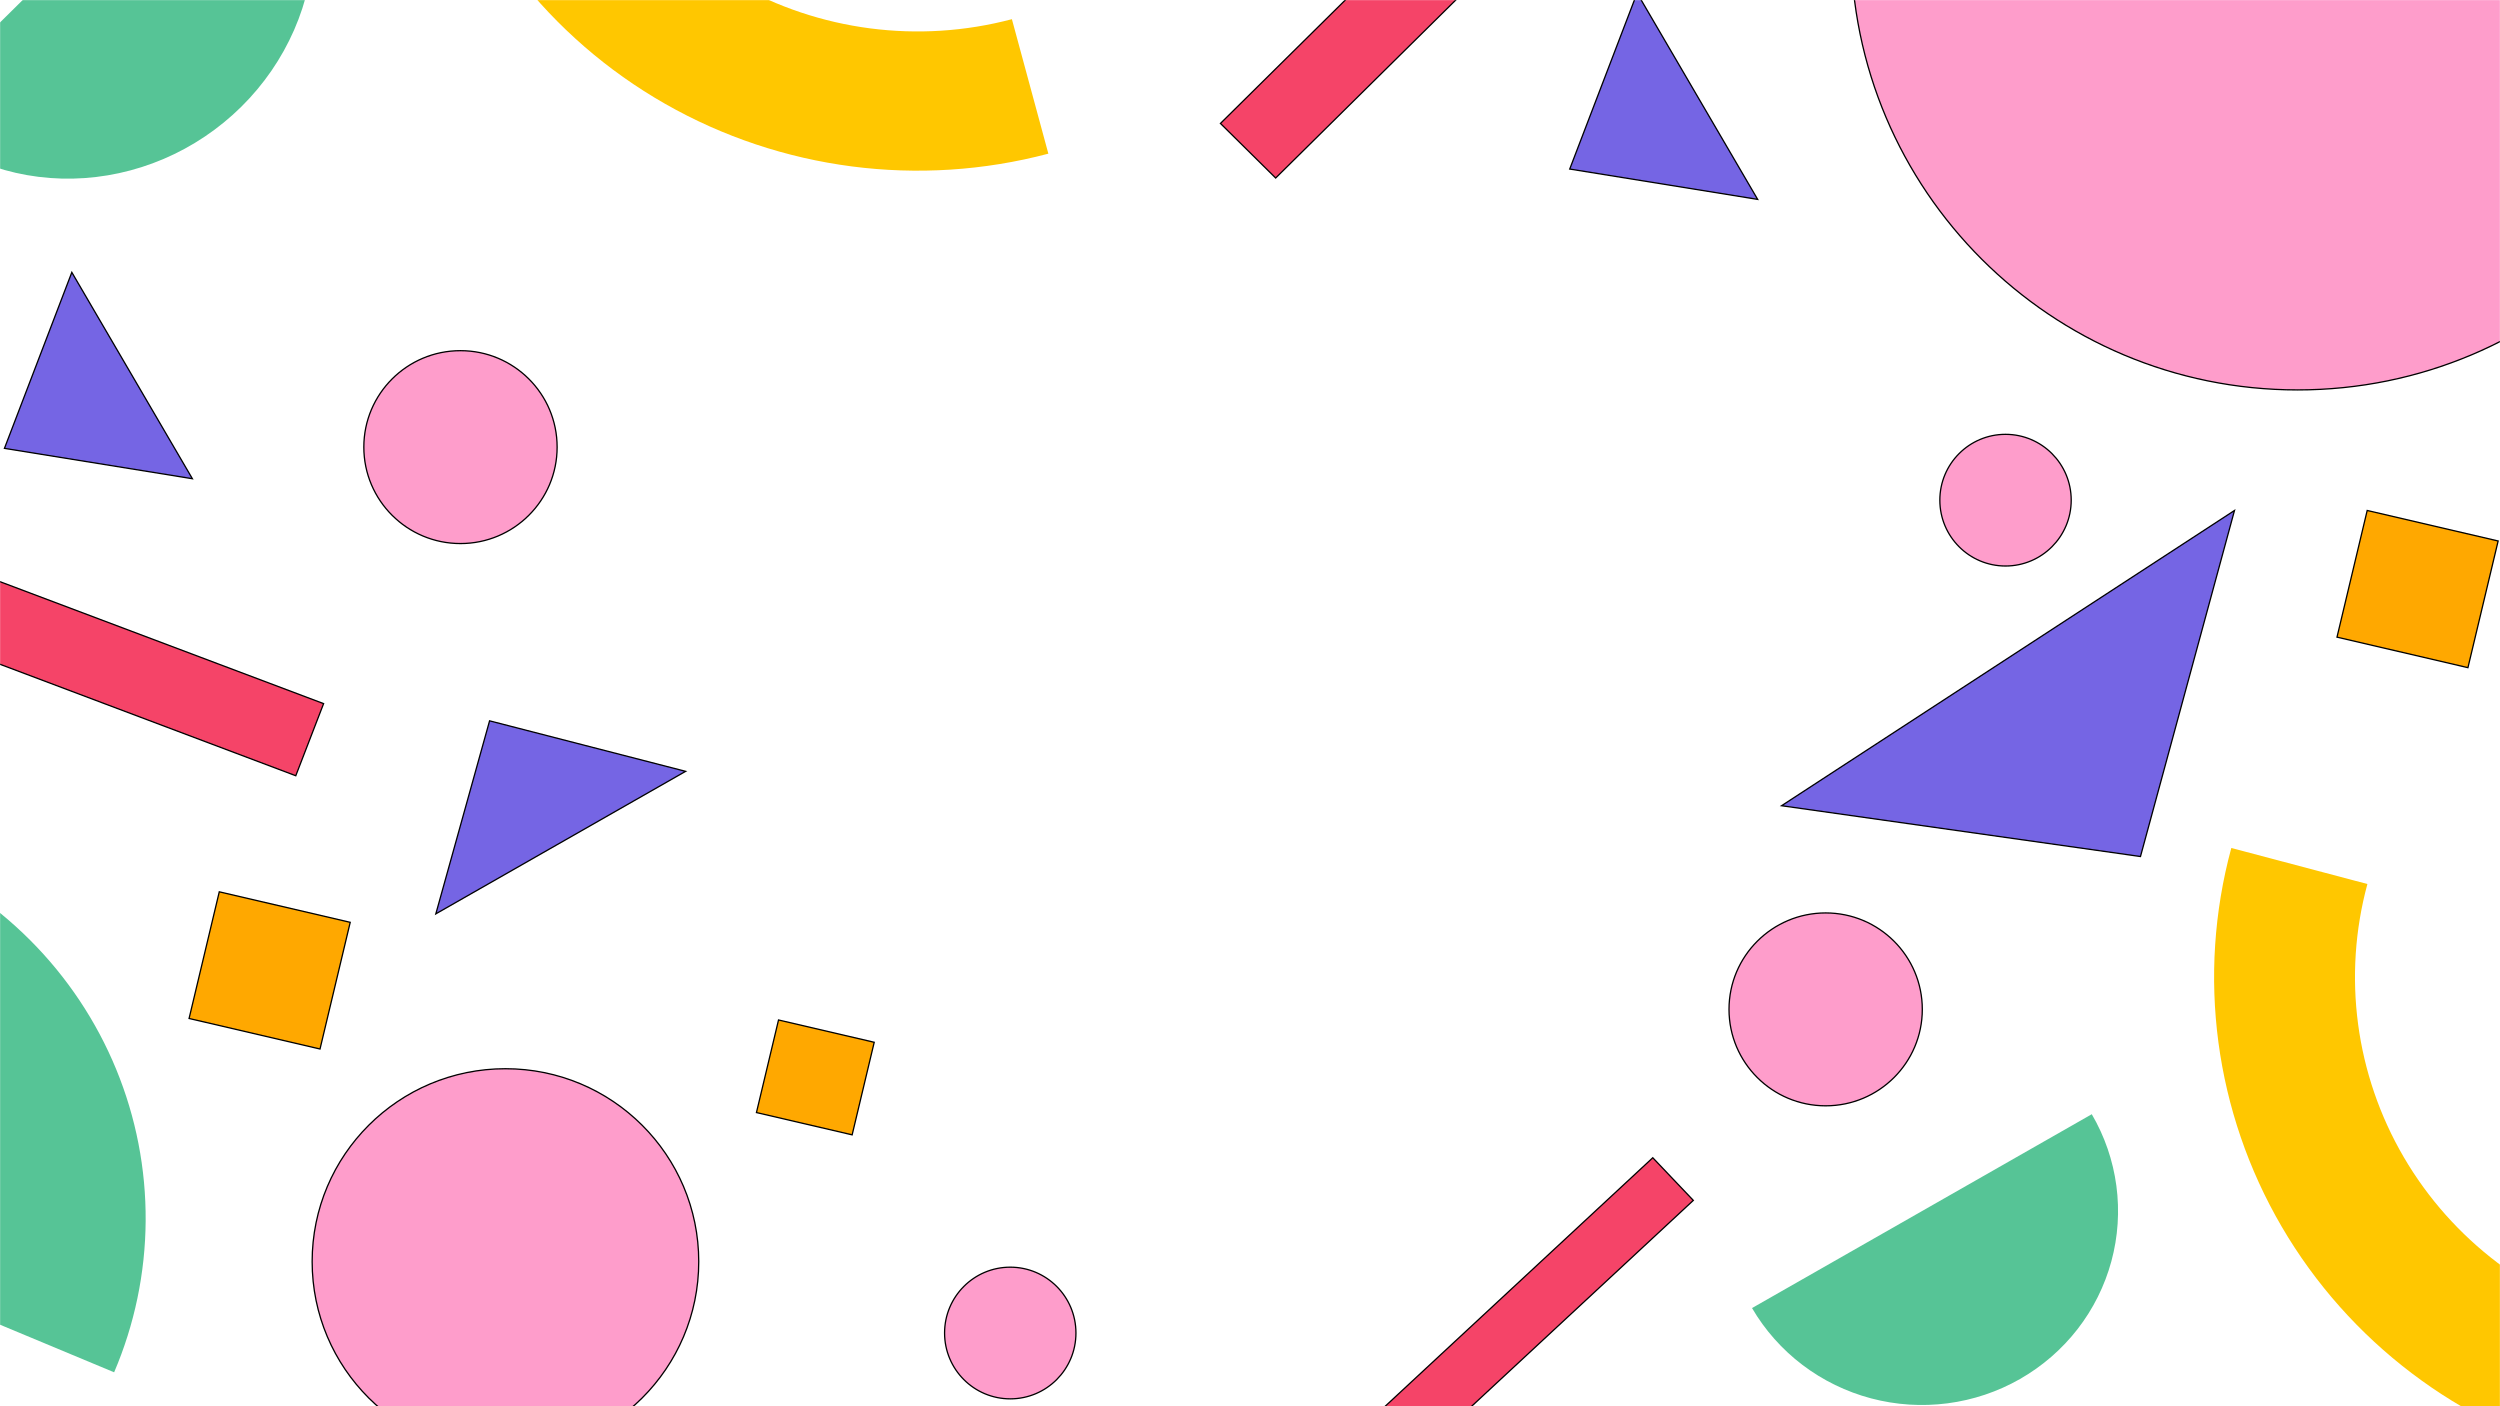 <svg width="1920" height="1080" viewBox="0 0 1920 1080" fill="none" xmlns="http://www.w3.org/2000/svg">
<rect x="0" y="0" width="1920" height="1080" fill="#333333" stroke="none"/>
<g clip-path="url(#clip0_1859_2346)">
<rect width="1920" height="1080" fill="white"/>
<rect width="1920" height="1080" rx="29" fill="white"/>
<mask id="mask0_1859_2346" style="mask-type:alpha" maskUnits="userSpaceOnUse" x="0" y="0" width="1920" height="1080">
<rect width="1920" height="1080" fill="white"/>
</mask>
<g mask="url(#mask0_1859_2346)">
<path d="M87.653 1053.93C103.366 1017.14 111.592 977.649 111.863 937.715C112.133 897.781 104.443 858.186 89.23 821.19C74.017 784.194 51.579 750.522 23.199 722.095C-5.182 693.669 -38.95 671.046 -76.177 655.517C-113.404 639.988 -153.362 631.857 -193.769 631.59C-234.175 631.323 -274.24 638.923 -311.674 653.958C-349.108 668.993 -383.18 691.168 -411.943 719.216C-440.706 747.264 -463.597 780.637 -479.31 817.428L-195.829 935.679L87.653 1053.93Z" fill="#56C496"/>
<path d="M1345.55 1004.59C1355.45 1021.53 1368.62 1036.37 1384.31 1048.27C1400.01 1060.17 1417.92 1068.9 1437.03 1073.96C1456.14 1079.02 1476.07 1080.31 1495.68 1077.76C1515.3 1075.21 1534.21 1068.87 1551.34 1059.09C1568.48 1049.31 1583.49 1036.3 1595.54 1020.79C1607.58 1005.28 1616.41 987.572 1621.53 968.686C1626.66 949.801 1627.96 930.104 1625.38 910.719C1622.8 891.335 1616.38 872.643 1606.48 855.71L1476.02 930.152L1345.55 1004.59Z" fill="#56C496"/>
<path d="M-71.015 87.43C-54.545 103.707 -34.851 116.477 -13.056 125.012C8.739 133.547 32.208 137.68 56.011 137.175C79.814 136.669 103.484 131.535 125.671 122.065C147.858 112.596 168.126 98.977 185.319 81.985C202.512 64.993 216.293 44.962 225.874 23.035C235.456 1.109 240.651 -22.285 241.162 -45.809C241.674 -69.333 237.492 -92.527 228.856 -114.067C220.22 -135.607 207.298 -155.071 190.829 -171.347L59.907 -41.959L-71.015 87.43Z" fill="#56C496"/>
<path d="M2107.6 -43.105C2107.6 146.087 1954.03 299.458 1764.58 299.458C1575.14 299.458 1421.56 146.087 1421.56 -43.105C1421.56 -232.298 1575.14 -385.669 1764.58 -385.669C1954.03 -385.669 2107.6 -232.298 2107.6 -43.105Z" fill="#FE9DCB"/>
<path d="M2107.6 -43.105C2107.6 146.087 1954.03 299.458 1764.58 299.458C1575.14 299.458 1421.56 146.087 1421.56 -43.105C1421.56 -232.298 1575.14 -385.669 1764.58 -385.669C1954.03 -385.669 2107.6 -232.298 2107.6 -43.105Z" stroke="black"/>
<path d="M536.631 968.917C536.631 1050.73 470.168 1117.05 388.181 1117.05C306.195 1117.05 239.732 1050.73 239.732 968.917C239.732 887.104 306.195 820.781 388.181 820.781C470.168 820.781 536.631 887.104 536.631 968.917Z" fill="#FE9DCB"/>
<path d="M536.631 968.917C536.631 1050.73 470.168 1117.05 388.181 1117.05C306.195 1117.05 239.732 1050.73 239.732 968.917C239.732 887.104 306.195 820.781 388.181 820.781C470.168 820.781 536.631 887.104 536.631 968.917Z" stroke="black"/>
<path d="M1476.33 775.201C1476.33 816.108 1443.1 849.269 1402.11 849.269C1361.11 849.269 1327.88 816.108 1327.88 775.201C1327.88 734.295 1361.11 701.134 1402.11 701.134C1443.1 701.134 1476.33 734.295 1476.33 775.201Z" fill="#FE9DCB"/>
<path d="M1476.33 775.201C1476.33 816.108 1443.1 849.269 1402.11 849.269C1361.11 849.269 1327.88 816.108 1327.88 775.201C1327.88 734.295 1361.11 701.134 1402.11 701.134C1443.1 701.134 1476.33 734.295 1476.33 775.201Z" stroke="black"/>
<path d="M427.873 343.384C427.873 384.291 394.642 417.452 353.649 417.452C312.655 417.452 279.424 384.291 279.424 343.384C279.424 302.478 312.655 269.316 353.649 269.316C394.642 269.316 427.873 302.478 427.873 343.384Z" fill="#FE9DCB"/>
<path d="M427.873 343.384C427.873 384.291 394.642 417.452 353.649 417.452C312.655 417.452 279.424 384.291 279.424 343.384C279.424 302.478 312.655 269.316 353.649 269.316C394.642 269.316 427.873 302.478 427.873 343.384Z" stroke="black"/>
<path d="M826.324 1023.76C826.324 1051.68 803.739 1074.32 775.88 1074.32C748.021 1074.32 725.436 1051.68 725.436 1023.76C725.436 995.829 748.021 973.19 775.88 973.19C803.739 973.19 826.324 995.829 826.324 1023.76Z" fill="#FE9DCB"/>
<path d="M826.324 1023.76C826.324 1051.68 803.739 1074.32 775.88 1074.32C748.021 1074.32 725.436 1051.68 725.436 1023.76C725.436 995.829 748.021 973.19 775.88 973.19C803.739 973.19 826.324 995.829 826.324 1023.76Z" stroke="black"/>
<path d="M1590.69 384.135C1590.69 412.062 1568.1 434.701 1540.24 434.701C1512.38 434.701 1489.8 412.062 1489.8 384.135C1489.8 356.209 1512.38 333.57 1540.24 333.57C1568.1 333.57 1590.69 356.209 1590.69 384.135Z" fill="#FE9DCB"/>
<path d="M1590.69 384.135C1590.69 412.062 1568.1 434.701 1540.24 434.701C1512.38 434.701 1489.8 412.062 1489.8 384.135C1489.8 356.209 1512.38 333.57 1540.24 333.57C1568.1 333.57 1590.69 356.209 1590.69 384.135Z" stroke="black"/>
<path d="M375.999 553.598L526.542 592.385L334.717 701.839L375.999 553.598Z" fill="#7565E4"/>
<path d="M375.999 553.598L526.542 592.385L334.717 701.839L375.999 553.598Z" stroke="black"/>
<path d="M3.413 344.35L55.157 209.165L147.746 367.656L3.413 344.35Z" fill="#7565E4"/>
<path d="M3.413 344.35L55.157 209.165L147.746 367.656L3.413 344.35Z" stroke="black"/>
<path d="M1205.55 129.827L1257.29 -5.359L1349.88 153.133L1205.55 129.827Z" fill="#7565E4"/>
<path d="M1205.55 129.827L1257.29 -5.359L1349.88 153.133L1205.55 129.827Z" stroke="black"/>
<path d="M1643.87 657.81L1368.24 618.798L1716.09 392.043L1643.87 657.81Z" fill="#7565E4"/>
<path d="M1643.87 657.81L1368.24 618.798L1716.09 392.043L1643.87 657.81Z" stroke="black"/>
<path d="M2463.04 849.698C2436.41 947.91 2371.4 1031.65 2282.3 1082.48C2193.21 1133.32 2087.32 1147.1 1987.95 1120.78C1888.57 1094.47 1803.84 1030.21 1752.4 942.16C1700.96 854.105 1687.02 749.462 1713.65 651.25L1818.16 678.926C1798.96 749.744 1809.01 825.2 1846.1 888.695C1883.2 952.189 1944.29 998.52 2015.95 1017.5C2087.61 1036.47 2163.96 1026.54 2228.2 989.879C2292.45 953.221 2339.33 892.841 2358.53 822.022L2463.04 849.698Z" fill="#FFC700"/>
<path d="M805.14 118.019C705.765 144.335 599.881 130.558 510.784 79.72C421.686 28.882 356.672 -54.854 330.045 -153.066C303.417 -251.278 317.357 -355.921 368.797 -443.976C420.238 -532.03 504.965 -596.283 604.341 -622.599L632.345 -519.312C560.687 -500.336 499.592 -454.005 462.499 -390.511C425.406 -327.016 415.355 -251.56 434.555 -180.742C453.756 -109.923 500.636 -49.543 564.882 -12.885C629.129 23.774 705.479 33.708 777.137 14.732L805.14 118.019Z" fill="#FFC700"/>
<path d="M-201.96 434.066L227.152 595.768L248.519 540.386L-180.593 378.684L-201.96 434.066Z" fill="#F54468"/>
<path d="M-201.96 434.066L227.152 595.768L248.519 540.386L-180.593 378.684L-201.96 434.066Z" stroke="black"/>
<path d="M1269.33 889.152L1059.81 1083.73L1090.94 1116.47L1300.46 921.893L1269.33 889.152Z" fill="#F54468"/>
<path d="M1269.33 889.152L1059.81 1083.73L1090.94 1116.47L1300.46 921.893L1269.33 889.152Z" stroke="black"/>
<path d="M1262.04 -226.138L937.3 94.796L979.709 136.708L1304.45 -184.227L1262.04 -226.138Z" fill="#F54468"/>
<path d="M1262.04 -226.138L937.3 94.796L979.709 136.708L1304.45 -184.227L1262.04 -226.138Z" stroke="black"/>
<rect width="103.242" height="99.987" transform="matrix(0.974 0.227 -0.232 0.973 168.404 684.911)" fill="#FFA800"/>
<rect width="103.242" height="99.987" transform="matrix(0.974 0.227 -0.232 0.973 168.404 684.911)" stroke="black"/>
<rect width="103.242" height="99.987" transform="matrix(0.974 0.227 -0.232 0.973 1818.01 392.043)" fill="#FFA800"/>
<rect width="103.242" height="99.987" transform="matrix(0.974 0.227 -0.232 0.973 1818.01 392.043)" stroke="black"/>
<rect width="75.451" height="73.072" transform="matrix(0.974 0.227 -0.232 0.973 597.905 783.342)" fill="#FFA800"/>
<rect width="75.451" height="73.072" transform="matrix(0.974 0.227 -0.232 0.973 597.905 783.342)" stroke="black"/>
</g>
</g>
<defs>
<clipPath id="clip0_1859_2346">
<rect width="1920" height="1080" fill="white"/>
</clipPath>
</defs>
</svg>
